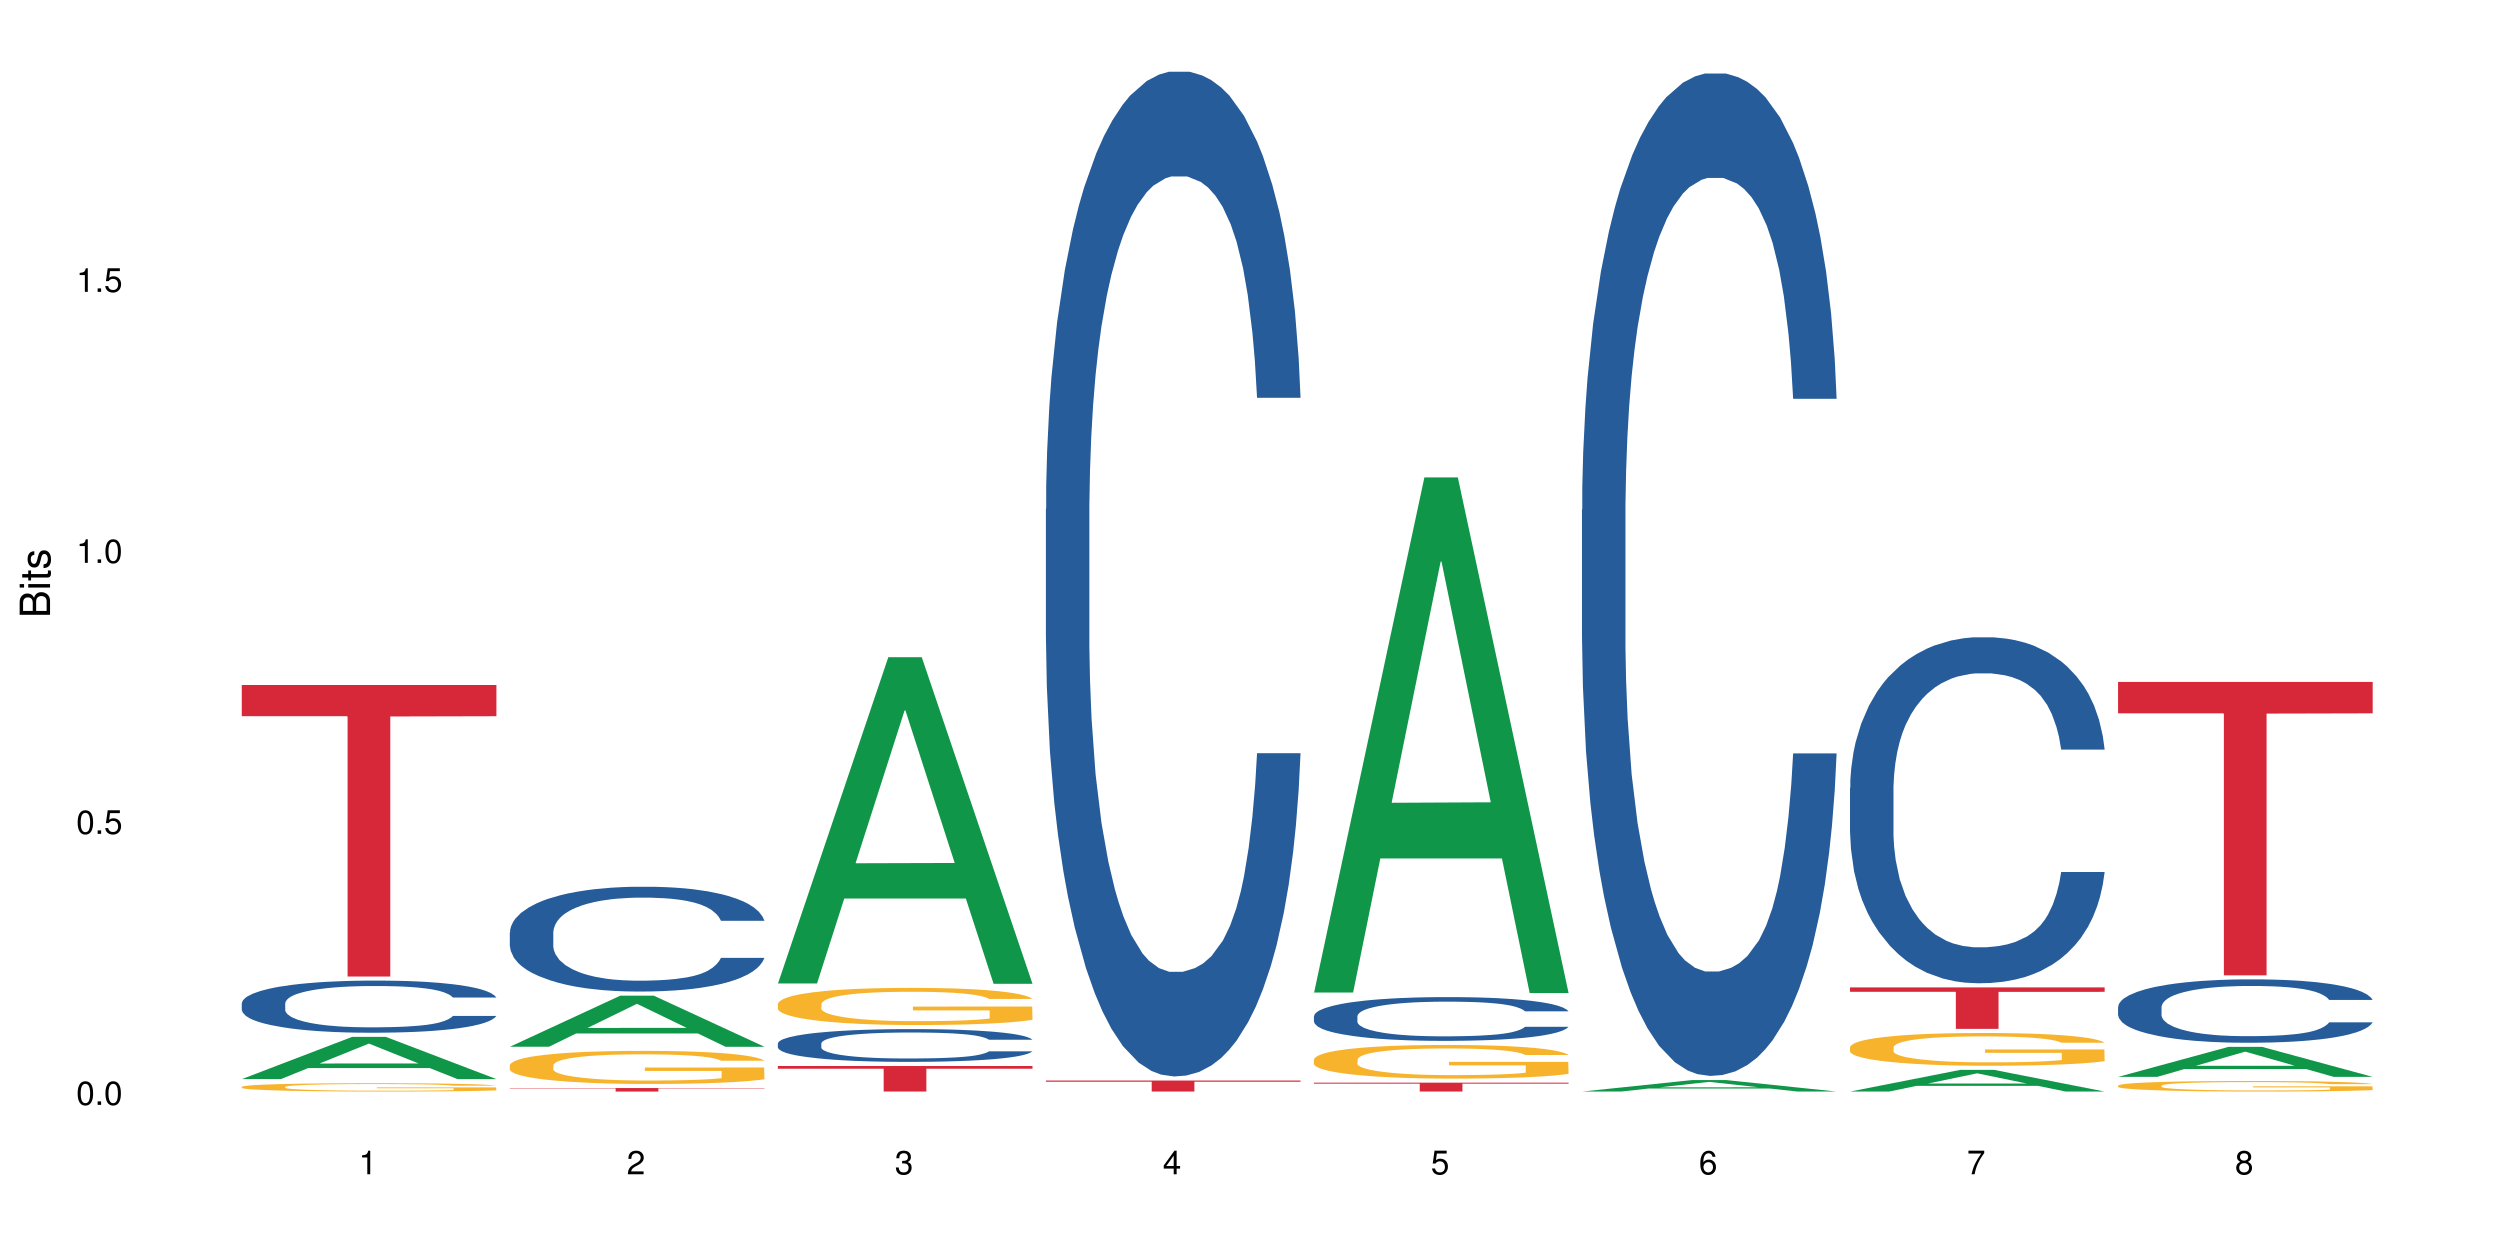 <?xml version="1.0" encoding="UTF-8"?>
<svg xmlns="http://www.w3.org/2000/svg" xmlns:xlink="http://www.w3.org/1999/xlink" width="720pt" height="360pt" viewBox="0 0 720 360" version="1.1">
<defs>
<g>
<symbol overflow="visible" id="glyph0-0">
<path style="stroke:none;" d=""/>
</symbol>
<symbol overflow="visible" id="glyph0-1">
<path style="stroke:none;" d="M 2.641 -6.797 C 2 -6.797 1.422 -6.531 1.078 -6.047 C 0.641 -5.453 0.406 -4.547 0.406 -3.297 C 0.406 -1 1.188 0.219 2.641 0.219 C 4.078 0.219 4.859 -1 4.859 -3.234 C 4.859 -4.562 4.656 -5.438 4.203 -6.047 C 3.844 -6.531 3.281 -6.797 2.641 -6.797 Z M 2.641 -6.047 C 3.547 -6.047 4 -5.125 4 -3.312 C 4 -1.375 3.562 -0.484 2.625 -0.484 C 1.734 -0.484 1.281 -1.422 1.281 -3.281 C 1.281 -5.141 1.734 -6.047 2.641 -6.047 Z M 2.641 -6.047 "/>
</symbol>
<symbol overflow="visible" id="glyph0-2">
<path style="stroke:none;" d="M 1.828 -1 L 0.828 -1 L 0.828 0 L 1.828 0 Z M 1.828 -1 "/>
</symbol>
<symbol overflow="visible" id="glyph0-3">
<path style="stroke:none;" d="M 4.562 -6.797 L 1.062 -6.797 L 0.547 -3.094 L 1.328 -3.094 C 1.719 -3.562 2.047 -3.734 2.578 -3.734 C 3.484 -3.734 4.062 -3.109 4.062 -2.094 C 4.062 -1.125 3.484 -0.531 2.578 -0.531 C 1.828 -0.531 1.375 -0.906 1.188 -1.672 L 0.328 -1.672 C 0.453 -1.109 0.547 -0.844 0.75 -0.594 C 1.125 -0.078 1.828 0.219 2.594 0.219 C 3.969 0.219 4.922 -0.781 4.922 -2.219 C 4.922 -3.562 4.031 -4.484 2.719 -4.484 C 2.25 -4.484 1.859 -4.359 1.469 -4.062 L 1.734 -5.969 L 4.562 -5.969 Z M 4.562 -6.797 "/>
</symbol>
<symbol overflow="visible" id="glyph0-4">
<path style="stroke:none;" d="M 2.484 -4.844 L 2.484 0 L 3.328 0 L 3.328 -6.797 L 2.766 -6.797 C 2.469 -5.75 2.281 -5.609 0.984 -5.453 L 0.984 -4.844 Z M 2.484 -4.844 "/>
</symbol>
<symbol overflow="visible" id="glyph0-5">
<path style="stroke:none;" d="M 4.859 -0.828 L 1.281 -0.828 C 1.359 -1.391 1.672 -1.75 2.5 -2.234 L 3.469 -2.75 C 4.406 -3.266 4.906 -3.969 4.906 -4.812 C 4.906 -5.375 4.672 -5.906 4.266 -6.266 C 3.859 -6.625 3.375 -6.797 2.719 -6.797 C 1.859 -6.797 1.219 -6.5 0.844 -5.922 C 0.609 -5.562 0.5 -5.125 0.484 -4.438 L 1.328 -4.438 C 1.359 -4.906 1.406 -5.188 1.531 -5.406 C 1.75 -5.812 2.188 -6.062 2.703 -6.062 C 3.469 -6.062 4.031 -5.516 4.031 -4.781 C 4.031 -4.25 3.719 -3.797 3.125 -3.438 L 2.234 -2.938 C 0.812 -2.141 0.406 -1.5 0.328 0 L 4.859 0 Z M 4.859 -0.828 "/>
</symbol>
<symbol overflow="visible" id="glyph0-6">
<path style="stroke:none;" d="M 2.125 -3.125 L 2.578 -3.125 C 3.516 -3.125 3.984 -2.703 3.984 -1.891 C 3.984 -1.031 3.469 -0.531 2.578 -0.531 C 1.656 -0.531 1.203 -0.984 1.156 -1.969 L 0.312 -1.969 C 0.344 -1.422 0.438 -1.078 0.609 -0.766 C 0.953 -0.109 1.625 0.219 2.547 0.219 C 3.953 0.219 4.859 -0.609 4.859 -1.906 C 4.859 -2.766 4.516 -3.25 3.703 -3.516 C 4.344 -3.766 4.656 -4.25 4.656 -4.938 C 4.656 -6.109 3.875 -6.797 2.578 -6.797 C 1.203 -6.797 0.484 -6.047 0.453 -4.609 L 1.297 -4.609 C 1.312 -5.016 1.344 -5.25 1.453 -5.453 C 1.641 -5.828 2.062 -6.062 2.594 -6.062 C 3.344 -6.062 3.797 -5.625 3.797 -4.906 C 3.797 -4.422 3.609 -4.141 3.25 -3.984 C 3.016 -3.891 2.719 -3.844 2.125 -3.844 Z M 2.125 -3.125 "/>
</symbol>
<symbol overflow="visible" id="glyph0-7">
<path style="stroke:none;" d="M 3.141 -1.625 L 3.141 0 L 3.984 0 L 3.984 -1.625 L 4.984 -1.625 L 4.984 -2.391 L 3.984 -2.391 L 3.984 -6.797 L 3.359 -6.797 L 0.266 -2.516 L 0.266 -1.625 Z M 3.141 -2.391 L 1 -2.391 L 3.141 -5.359 Z M 3.141 -2.391 "/>
</symbol>
<symbol overflow="visible" id="glyph0-8">
<path style="stroke:none;" d="M 4.781 -5.031 C 4.609 -6.141 3.891 -6.797 2.844 -6.797 C 2.094 -6.797 1.422 -6.438 1.031 -5.828 C 0.609 -5.172 0.406 -4.344 0.406 -3.094 C 0.406 -1.953 0.578 -1.234 0.984 -0.625 C 1.359 -0.078 1.953 0.219 2.703 0.219 C 3.984 0.219 4.922 -0.734 4.922 -2.078 C 4.922 -3.344 4.062 -4.234 2.844 -4.234 C 2.172 -4.234 1.641 -3.969 1.281 -3.469 C 1.281 -5.125 1.828 -6.047 2.797 -6.047 C 3.391 -6.047 3.797 -5.672 3.938 -5.031 Z M 2.734 -3.484 C 3.547 -3.484 4.062 -2.922 4.062 -2 C 4.062 -1.156 3.484 -0.531 2.703 -0.531 C 1.922 -0.531 1.328 -1.188 1.328 -2.047 C 1.328 -2.891 1.906 -3.484 2.734 -3.484 Z M 2.734 -3.484 "/>
</symbol>
<symbol overflow="visible" id="glyph0-9">
<path style="stroke:none;" d="M 4.984 -6.797 L 0.438 -6.797 L 0.438 -5.969 L 4.109 -5.969 C 2.5 -3.656 1.828 -2.234 1.328 0 L 2.219 0 C 2.594 -2.172 3.453 -4.047 4.984 -6.094 Z M 4.984 -6.797 "/>
</symbol>
<symbol overflow="visible" id="glyph0-10">
<path style="stroke:none;" d="M 3.75 -3.578 C 4.453 -4 4.688 -4.344 4.688 -4.984 C 4.688 -6.047 3.844 -6.797 2.641 -6.797 C 1.438 -6.797 0.594 -6.047 0.594 -4.984 C 0.594 -4.359 0.828 -4.016 1.516 -3.578 C 0.734 -3.203 0.359 -2.641 0.359 -1.891 C 0.359 -0.641 1.297 0.219 2.641 0.219 C 3.984 0.219 4.922 -0.641 4.922 -1.875 C 4.922 -2.641 4.531 -3.203 3.75 -3.578 Z M 2.641 -6.047 C 3.359 -6.047 3.812 -5.625 3.812 -4.969 C 3.812 -4.344 3.344 -3.922 2.641 -3.922 C 1.922 -3.922 1.453 -4.344 1.453 -4.984 C 1.453 -5.625 1.922 -6.047 2.641 -6.047 Z M 2.641 -3.203 C 3.484 -3.203 4.062 -2.672 4.062 -1.875 C 4.062 -1.062 3.484 -0.531 2.625 -0.531 C 1.797 -0.531 1.219 -1.078 1.219 -1.875 C 1.219 -2.672 1.797 -3.203 2.641 -3.203 Z M 2.641 -3.203 "/>
</symbol>
<symbol overflow="visible" id="glyph1-0">
<path style="stroke:none;" d=""/>
</symbol>
<symbol overflow="visible" id="glyph1-1">
<path style="stroke:none;" d="M 0 -0.953 L 0 -4.891 C 0 -5.719 -0.234 -6.344 -0.734 -6.797 C -1.188 -7.234 -1.812 -7.469 -2.5 -7.469 C -3.547 -7.469 -4.188 -7 -4.625 -5.875 C -4.984 -6.672 -5.641 -7.094 -6.531 -7.094 C -7.156 -7.094 -7.734 -6.859 -8.141 -6.391 C -8.562 -5.938 -8.75 -5.344 -8.75 -4.5 L -8.75 -0.953 Z M -4.984 -2.062 L -7.766 -2.062 L -7.766 -4.219 C -7.766 -4.844 -7.688 -5.203 -7.453 -5.5 C -7.219 -5.812 -6.859 -5.969 -6.375 -5.969 C -5.906 -5.969 -5.531 -5.812 -5.297 -5.5 C -5.062 -5.203 -4.984 -4.844 -4.984 -4.219 Z M -0.984 -2.062 L -4 -2.062 L -4 -4.781 C -4 -5.328 -3.859 -5.688 -3.578 -5.953 C -3.297 -6.219 -2.922 -6.359 -2.484 -6.359 C -2.062 -6.359 -1.688 -6.219 -1.406 -5.953 C -1.109 -5.688 -0.984 -5.328 -0.984 -4.781 Z M -0.984 -2.062 "/>
</symbol>
<symbol overflow="visible" id="glyph1-2">
<path style="stroke:none;" d="M -6.281 -1.797 L -6.281 -0.797 L 0 -0.797 L 0 -1.797 Z M -8.75 -1.797 L -8.75 -0.797 L -7.484 -0.797 L -7.484 -1.797 Z M -8.75 -1.797 "/>
</symbol>
<symbol overflow="visible" id="glyph1-3">
<path style="stroke:none;" d="M -6.281 -3.047 L -6.281 -2.016 L -8.016 -2.016 L -8.016 -1.016 L -6.281 -1.016 L -6.281 -0.172 L -5.469 -0.172 L -5.469 -1.016 L -0.719 -1.016 C -0.078 -1.016 0.281 -1.453 0.281 -2.234 C 0.281 -2.469 0.25 -2.719 0.188 -3.047 L -0.641 -3.047 C -0.609 -2.922 -0.594 -2.766 -0.594 -2.562 C -0.594 -2.141 -0.719 -2.016 -1.156 -2.016 L -5.469 -2.016 L -5.469 -3.047 Z M -6.281 -3.047 "/>
</symbol>
<symbol overflow="visible" id="glyph1-4">
<path style="stroke:none;" d="M -4.531 -5.25 C -5.766 -5.25 -6.469 -4.422 -6.469 -2.969 C -6.469 -1.516 -5.719 -0.562 -4.547 -0.562 C -3.562 -0.562 -3.094 -1.062 -2.734 -2.562 L -2.516 -3.484 C -2.344 -4.188 -2.094 -4.469 -1.625 -4.469 C -1.047 -4.469 -0.641 -3.875 -0.641 -3 C -0.641 -2.453 -0.797 -2 -1.062 -1.75 C -1.25 -1.594 -1.422 -1.531 -1.875 -1.469 L -1.875 -0.406 C -0.422 -0.453 0.281 -1.266 0.281 -2.922 C 0.281 -4.5 -0.5 -5.516 -1.719 -5.516 C -2.656 -5.516 -3.172 -4.984 -3.469 -3.734 L -3.703 -2.766 C -3.891 -1.953 -4.156 -1.609 -4.594 -1.609 C -5.172 -1.609 -5.547 -2.125 -5.547 -2.938 C -5.547 -3.75 -5.203 -4.172 -4.531 -4.203 Z M -4.531 -5.25 "/>
</symbol>
</g>
</defs>
<g id="surface94866">
<rect x="0" y="0" width="720" height="360" style="fill:rgb(100%,100%,100%);fill-opacity:1;stroke:none;"/>
<path style=" stroke:none;fill-rule:nonzero;fill:rgb(6.275%,58.824%,28.235%);fill-opacity:1;" d="M 69.629 310.773 L 69.707 310.762 L 101.441 298.609 L 111.078 298.609 L 142.965 310.785 L 131.762 310.785 L 123.77 307.605 L 88.746 307.605 L 80.91 310.773 L 69.629 310.773 L 92.117 306.289 L 120.559 306.281 L 106.375 300.598 L 106.219 300.586 L 106.062 300.621 L 92.039 306.281 L 92.117 306.289 Z M 69.629 310.773 "/>
<path style=" stroke:none;fill-rule:nonzero;fill:rgb(14.51%,36.078%,60%);fill-opacity:1;" d="M 69.629 288.949 L 69.719 288.938 L 69.719 288.605 L 69.988 288.086 L 70.613 287.426 L 71.238 286.977 L 72.848 286.164 L 75.086 285.383 L 77.41 284.781 L 79.109 284.422 L 80.629 284.148 L 84.117 283.641 L 86.355 283.379 L 88.77 283.148 L 91.719 282.914 L 93.867 282.777 L 98.695 282.559 L 102.273 282.461 L 105.047 282.422 L 111.039 282.422 L 114.613 282.477 L 117.207 282.543 L 120.07 282.652 L 122.484 282.777 L 126.688 283.078 L 130.445 283.465 L 132.145 283.684 L 134.828 284.109 L 136.883 284.52 L 138.316 284.875 L 139.926 285.383 L 141.355 286 L 142.43 286.699 L 142.965 287.289 L 130.445 287.289 L 129.82 286.742 L 129.102 286.316 L 127.762 285.754 L 126.422 285.355 L 124.543 284.957 L 122.844 284.699 L 120.516 284.438 L 118.461 284.273 L 116.312 284.148 L 114.258 284.066 L 110.32 283.984 L 105.762 283.984 L 104.062 284.012 L 100.574 284.121 L 98.695 284.219 L 96.012 284.41 L 94.133 284.59 L 91.898 284.863 L 90.379 285.094 L 88.5 285.453 L 87.16 285.77 L 85.637 286.219 L 84.742 286.562 L 83.938 286.949 L 83.223 287.398 L 82.688 287.879 L 82.328 288.387 L 82.148 288.883 L 82.148 291.008 L 82.328 291.5 L 82.777 292.078 L 83.938 292.914 L 85.637 293.641 L 87.605 294.219 L 89.484 294.629 L 90.559 294.82 L 91.988 295.043 L 94.223 295.316 L 97.445 295.59 L 99.32 295.699 L 102.184 295.809 L 105.137 295.863 L 109.07 295.863 L 112.559 295.809 L 114.883 295.742 L 117.297 295.633 L 120.605 295.398 L 122.664 295.18 L 124.453 294.918 L 125.793 294.656 L 126.688 294.438 L 128.031 294.012 L 129.102 293.547 L 129.906 293.066 L 130.445 292.598 L 142.965 292.598 L 142.43 293.148 L 141.625 293.684 L 140.82 294.082 L 139.566 294.562 L 138.137 294.988 L 136.078 295.465 L 134.379 295.781 L 132.145 296.125 L 130.086 296.387 L 127.852 296.617 L 124.543 296.895 L 122.395 297.031 L 120.07 297.152 L 117.297 297.262 L 113.809 297.359 L 110.055 297.414 L 106.566 297.43 L 102.809 297.402 L 100.035 297.348 L 96.371 297.223 L 91.809 296.977 L 88.5 296.715 L 85.906 296.453 L 83.672 296.18 L 81.168 295.809 L 77.945 295.207 L 75.98 294.738 L 74.637 294.355 L 73.117 293.82 L 72.043 293.34 L 70.793 292.57 L 69.898 291.598 L 69.629 290.844 Z M 69.629 288.949 "/>
<path style=" stroke:none;fill-rule:nonzero;fill:rgb(96.863%,70.196%,16.863%);fill-opacity:1;" d="M 69.629 312.996 L 69.719 312.992 L 69.719 312.949 L 70.078 312.848 L 70.973 312.715 L 72.133 312.602 L 73.387 312.512 L 74.191 312.469 L 75.531 312.402 L 76.695 312.352 L 79.645 312.254 L 83.402 312.16 L 85.461 312.121 L 87.785 312.086 L 91.094 312.043 L 92.613 312.027 L 97.266 311.992 L 102.543 311.969 L 108.355 311.965 L 111.039 311.965 L 114.703 311.973 L 119.711 312 L 122.574 312.02 L 124.809 312.043 L 127.137 312.07 L 129.996 312.113 L 132.68 312.168 L 134.828 312.223 L 136.973 312.285 L 138.762 312.355 L 140.281 312.434 L 141.625 312.527 L 142.43 312.602 L 142.965 312.68 L 130.535 312.68 L 129.82 312.602 L 129.016 312.543 L 127.672 312.473 L 126.332 312.418 L 124.988 312.375 L 122.484 312.32 L 120.34 312.285 L 117.656 312.254 L 115.062 312.234 L 112.109 312.223 L 110.32 312.215 L 105.582 312.215 L 101.289 312.23 L 98.785 312.25 L 96.996 312.266 L 94.492 312.301 L 92.973 312.328 L 92.078 312.344 L 89.395 312.41 L 87.605 312.473 L 86.621 312.516 L 85.371 312.582 L 84.477 312.641 L 83.492 312.73 L 82.953 312.793 L 82.238 312.945 L 82.148 313.34 L 82.418 313.422 L 82.953 313.512 L 83.672 313.594 L 84.742 313.676 L 85.816 313.738 L 87.695 313.824 L 89.305 313.883 L 90.559 313.922 L 92.973 313.98 L 93.957 314 L 96.281 314.039 L 98.695 314.07 L 101.648 314.098 L 103.883 314.109 L 107.461 314.121 L 112.02 314.121 L 117.387 314.105 L 120.785 314.09 L 123.109 314.07 L 124.633 314.055 L 126.508 314.031 L 127.852 314.012 L 129.102 313.984 L 130.625 313.949 L 130.625 313.422 L 108.535 313.422 L 108.535 313.176 L 142.875 313.172 L 142.965 314.031 L 141.086 314.09 L 138.762 314.148 L 136.527 314.191 L 134.199 314.23 L 130.891 314.273 L 128.207 314.297 L 124.094 314.328 L 120.34 314.348 L 116.402 314.363 L 112.914 314.367 L 108.801 314.371 L 105.137 314.367 L 101.199 314.352 L 98.07 314.336 L 95.207 314.312 L 92.344 314.285 L 88.77 314.238 L 86.441 314.203 L 84.027 314.156 L 81.613 314.102 L 79.469 314.039 L 78.035 313.996 L 76.605 313.941 L 75.086 313.875 L 73.652 313.801 L 72.582 313.734 L 71.598 313.656 L 70.883 313.582 L 70.164 313.484 L 69.809 313.406 L 69.629 313.336 Z M 69.629 312.996 "/>
<path style=" stroke:none;fill-rule:nonzero;fill:rgb(83.922%,15.686%,22.353%);fill-opacity:1;" d="M 69.629 197.285 L 142.965 197.285 L 142.965 206.27 L 112.402 206.348 L 112.402 281.242 L 100.105 281.242 L 100.105 206.43 L 99.926 206.27 L 69.629 206.27 Z M 69.629 197.285 "/>
<path style=" stroke:none;fill-rule:nonzero;fill:rgb(6.275%,58.824%,28.235%);fill-opacity:1;" d="M 146.824 301.461 L 146.902 301.445 L 178.637 286.75 L 188.273 286.75 L 220.16 301.473 L 208.957 301.473 L 200.965 297.629 L 165.941 297.629 L 158.109 301.461 L 146.824 301.461 L 169.312 296.039 L 197.754 296.027 L 183.57 289.156 L 183.414 289.141 L 183.258 289.184 L 169.234 296.027 L 169.312 296.039 Z M 146.824 301.461 "/>
<path style=" stroke:none;fill-rule:nonzero;fill:rgb(14.51%,36.078%,60%);fill-opacity:1;" d="M 146.824 268.523 L 146.914 268.496 L 146.914 267.832 L 147.184 266.785 L 147.809 265.461 L 148.434 264.551 L 150.043 262.922 L 152.281 261.352 L 154.605 260.137 L 156.305 259.418 L 157.824 258.867 L 161.312 257.848 L 163.551 257.324 L 165.965 256.855 L 168.914 256.387 L 171.062 256.109 L 175.891 255.668 L 179.469 255.477 L 182.242 255.391 L 188.234 255.391 L 191.812 255.504 L 194.406 255.641 L 197.266 255.859 L 199.68 256.109 L 203.883 256.715 L 207.641 257.488 L 209.34 257.93 L 212.023 258.785 L 214.078 259.613 L 215.512 260.328 L 217.121 261.352 L 218.551 262.59 L 219.625 264 L 220.16 265.184 L 207.641 265.184 L 207.016 264.082 L 206.301 263.227 L 204.957 262.094 L 203.617 261.297 L 201.738 260.496 L 200.039 259.973 L 197.715 259.445 L 195.656 259.117 L 193.512 258.867 L 191.453 258.703 L 187.52 258.535 L 182.957 258.535 L 181.258 258.594 L 177.77 258.812 L 175.891 259.004 L 173.207 259.391 L 171.332 259.75 L 169.094 260.301 L 167.574 260.77 L 165.695 261.488 L 164.355 262.121 L 162.836 263.031 L 161.941 263.723 L 161.137 264.496 L 160.418 265.406 L 159.883 266.371 L 159.523 267.391 L 159.348 268.383 L 159.348 272.66 L 159.523 273.652 L 159.973 274.812 L 161.137 276.492 L 162.836 277.957 L 164.801 279.113 L 166.68 279.941 L 167.754 280.328 L 169.184 280.77 L 171.418 281.32 L 174.641 281.871 L 176.516 282.094 L 179.379 282.312 L 182.332 282.426 L 186.266 282.426 L 189.754 282.312 L 192.078 282.176 L 194.492 281.957 L 197.805 281.488 L 199.859 281.047 L 201.648 280.52 L 202.988 279.996 L 203.883 279.555 L 205.227 278.699 L 206.301 277.762 L 207.105 276.797 L 207.641 275.859 L 220.16 275.859 L 219.625 276.965 L 218.82 278.039 L 218.016 278.84 L 216.762 279.805 L 215.332 280.66 L 213.273 281.625 L 211.574 282.258 L 209.34 282.949 L 207.281 283.473 L 205.047 283.941 L 201.738 284.492 L 199.59 284.77 L 197.266 285.016 L 194.492 285.238 L 191.004 285.43 L 187.25 285.543 L 183.762 285.57 L 180.004 285.516 L 177.234 285.402 L 173.566 285.156 L 169.004 284.66 L 165.695 284.137 L 163.102 283.609 L 160.867 283.059 L 158.363 282.312 L 155.145 281.102 L 153.176 280.164 L 151.832 279.391 L 150.312 278.316 L 149.238 277.348 L 147.988 275.805 L 147.094 273.848 L 146.824 272.328 Z M 146.824 268.523 "/>
<path style=" stroke:none;fill-rule:nonzero;fill:rgb(96.863%,70.196%,16.863%);fill-opacity:1;" d="M 146.824 306.734 L 146.914 306.727 L 146.914 306.551 L 147.273 306.16 L 148.168 305.621 L 149.328 305.176 L 150.582 304.828 L 151.387 304.645 L 152.727 304.383 L 153.891 304.191 L 156.844 303.801 L 160.598 303.438 L 162.656 303.281 L 164.98 303.133 L 168.289 302.965 L 169.809 302.906 L 174.461 302.766 L 179.738 302.68 L 185.551 302.652 L 188.234 302.66 L 191.898 302.695 L 196.91 302.793 L 199.77 302.879 L 202.008 302.965 L 204.332 303.078 L 207.195 303.254 L 209.875 303.461 L 212.023 303.672 L 214.168 303.934 L 215.957 304.211 L 217.477 304.516 L 218.82 304.879 L 219.625 305.184 L 220.16 305.488 L 207.73 305.488 L 207.016 305.184 L 206.211 304.949 L 204.867 304.664 L 203.527 304.453 L 202.184 304.289 L 199.68 304.062 L 197.535 303.922 L 194.852 303.801 L 192.258 303.723 L 189.305 303.672 L 187.52 303.652 L 182.777 303.652 L 178.484 303.715 L 175.98 303.785 L 174.191 303.855 L 171.688 303.984 L 170.168 304.09 L 169.273 304.16 L 166.59 304.43 L 164.801 304.672 L 163.816 304.836 L 162.566 305.098 L 161.672 305.332 L 160.688 305.68 L 160.152 305.941 L 159.434 306.535 L 159.348 308.102 L 159.613 308.43 L 160.152 308.789 L 160.867 309.102 L 161.941 309.43 L 163.012 309.684 L 164.891 310.023 L 166.5 310.25 L 167.754 310.398 L 170.168 310.633 L 171.152 310.711 L 173.477 310.867 L 175.891 310.988 L 178.844 311.094 L 181.078 311.145 L 184.656 311.188 L 189.219 311.188 L 194.582 311.137 L 197.98 311.066 L 200.309 310.996 L 201.828 310.938 L 203.707 310.84 L 205.047 310.754 L 206.301 310.656 L 207.82 310.512 L 207.82 308.43 L 185.73 308.422 L 185.73 307.445 L 220.07 307.438 L 220.16 310.84 L 218.285 311.074 L 215.957 311.301 L 213.723 311.477 L 211.398 311.625 L 208.086 311.789 L 205.406 311.895 L 201.289 312.016 L 197.535 312.094 L 193.598 312.145 L 190.113 312.172 L 185.996 312.18 L 182.332 312.164 L 178.395 312.109 L 175.266 312.043 L 172.402 311.953 L 169.543 311.84 L 165.965 311.66 L 163.641 311.512 L 161.223 311.328 L 158.809 311.109 L 156.664 310.875 L 155.23 310.691 L 153.801 310.484 L 152.281 310.223 L 150.852 309.926 L 149.777 309.656 L 148.793 309.352 L 148.078 309.066 L 147.363 308.676 L 147.004 308.359 L 146.824 308.09 Z M 146.824 306.734 "/>
<path style=" stroke:none;fill-rule:nonzero;fill:rgb(83.922%,15.686%,22.353%);fill-opacity:1;" d="M 146.824 313.359 L 220.16 313.359 L 220.16 313.469 L 189.598 313.469 L 189.598 314.371 L 177.301 314.371 L 177.301 313.469 L 146.824 313.469 Z M 146.824 313.359 "/>
<path style=" stroke:none;fill-rule:nonzero;fill:rgb(6.275%,58.824%,28.235%);fill-opacity:1;" d="M 224.02 283.242 L 224.098 283.152 L 255.832 189.277 L 265.469 189.277 L 297.355 283.332 L 286.152 283.332 L 278.16 258.777 L 243.141 258.777 L 235.305 283.242 L 224.02 283.242 L 246.508 248.621 L 274.949 248.535 L 260.77 204.645 L 260.609 204.555 L 260.453 204.82 L 246.43 248.535 L 246.508 248.621 Z M 224.02 283.242 "/>
<path style=" stroke:none;fill-rule:nonzero;fill:rgb(14.51%,36.078%,60%);fill-opacity:1;" d="M 224.02 300.492 L 224.109 300.48 L 224.109 300.277 L 224.379 299.949 L 225.004 299.535 L 225.633 299.25 L 227.242 298.742 L 229.477 298.25 L 231.801 297.871 L 233.5 297.645 L 235.023 297.473 L 238.508 297.156 L 240.746 296.992 L 243.16 296.844 L 246.113 296.699 L 248.258 296.613 L 253.086 296.473 L 256.664 296.414 L 259.438 296.387 L 265.43 296.387 L 269.008 296.422 L 271.602 296.465 L 274.461 296.535 L 276.875 296.613 L 281.082 296.801 L 284.836 297.043 L 286.535 297.18 L 289.219 297.449 L 291.277 297.707 L 292.707 297.93 L 294.316 298.25 L 295.746 298.637 L 296.82 299.078 L 297.355 299.449 L 284.836 299.449 L 284.211 299.102 L 283.496 298.836 L 282.152 298.48 L 280.812 298.23 L 278.934 297.98 L 277.234 297.82 L 274.91 297.656 L 272.852 297.551 L 270.707 297.473 L 268.648 297.422 L 264.715 297.371 L 260.152 297.371 L 258.453 297.387 L 254.965 297.457 L 253.086 297.516 L 250.406 297.637 L 248.527 297.75 L 246.289 297.922 L 244.77 298.07 L 242.891 298.293 L 241.551 298.492 L 240.031 298.777 L 239.137 298.992 L 238.332 299.23 L 237.613 299.516 L 237.078 299.82 L 236.723 300.137 L 236.543 300.449 L 236.543 301.785 L 236.723 302.094 L 237.168 302.457 L 238.332 302.98 L 240.031 303.438 L 241.996 303.801 L 243.875 304.059 L 244.949 304.18 L 246.379 304.32 L 248.617 304.492 L 251.836 304.664 L 253.715 304.734 L 256.574 304.801 L 259.527 304.836 L 263.461 304.836 L 266.949 304.801 L 269.273 304.758 L 271.691 304.688 L 275 304.543 L 277.055 304.406 L 278.844 304.242 L 280.188 304.078 L 281.082 303.938 L 282.422 303.672 L 283.496 303.379 L 284.301 303.078 L 284.836 302.785 L 297.355 302.785 L 296.82 303.129 L 296.016 303.465 L 295.211 303.715 L 293.957 304.016 L 292.527 304.285 L 290.473 304.586 L 288.773 304.785 L 286.535 305 L 284.48 305.164 L 282.242 305.309 L 278.934 305.484 L 276.789 305.57 L 274.461 305.645 L 271.691 305.715 L 268.203 305.777 L 264.445 305.809 L 260.957 305.82 L 257.203 305.801 L 254.43 305.766 L 250.762 305.688 L 246.199 305.535 L 242.891 305.371 L 240.297 305.207 L 238.062 305.035 L 235.559 304.801 L 232.34 304.422 L 230.371 304.129 L 229.031 303.887 L 227.508 303.551 L 226.438 303.25 L 225.184 302.766 L 224.289 302.156 L 224.02 301.68 Z M 224.02 300.492 "/>
<path style=" stroke:none;fill-rule:nonzero;fill:rgb(96.863%,70.196%,16.863%);fill-opacity:1;" d="M 224.02 289.094 L 224.109 289.082 L 224.109 288.887 L 224.469 288.445 L 225.363 287.84 L 226.523 287.344 L 227.777 286.953 L 228.582 286.746 L 229.926 286.453 L 231.086 286.238 L 234.039 285.801 L 237.793 285.391 L 239.852 285.215 L 242.176 285.047 L 245.484 284.863 L 247.004 284.793 L 251.656 284.637 L 256.934 284.539 L 262.746 284.508 L 265.43 284.52 L 269.098 284.559 L 274.105 284.664 L 276.965 284.762 L 279.203 284.863 L 281.527 284.988 L 284.391 285.184 L 287.074 285.418 L 289.219 285.652 L 291.367 285.945 L 293.152 286.258 L 294.676 286.602 L 296.016 287.012 L 296.82 287.352 L 297.355 287.695 L 284.926 287.695 L 284.211 287.352 L 283.406 287.09 L 282.062 286.766 L 280.723 286.531 L 279.383 286.348 L 276.875 286.094 L 274.73 285.938 L 272.047 285.801 L 269.453 285.711 L 266.504 285.652 L 264.715 285.633 L 259.973 285.633 L 255.68 285.703 L 253.176 285.781 L 251.387 285.859 L 248.883 286.004 L 247.363 286.121 L 246.469 286.199 L 243.785 286.504 L 241.996 286.777 L 241.016 286.961 L 239.762 287.254 L 238.867 287.52 L 237.883 287.91 L 237.348 288.203 L 236.633 288.867 L 236.543 290.625 L 236.809 290.996 L 237.348 291.398 L 238.062 291.75 L 239.137 292.121 L 240.207 292.402 L 242.086 292.785 L 243.695 293.039 L 244.949 293.203 L 247.363 293.469 L 248.348 293.559 L 250.672 293.734 L 253.086 293.871 L 256.039 293.988 L 258.273 294.047 L 261.852 294.094 L 266.414 294.094 L 271.777 294.035 L 275.176 293.957 L 277.504 293.879 L 279.023 293.812 L 280.902 293.703 L 282.242 293.605 L 283.496 293.5 L 285.016 293.332 L 285.016 290.996 L 262.926 290.988 L 262.926 289.895 L 297.27 289.883 L 297.355 293.703 L 295.48 293.969 L 293.152 294.223 L 290.918 294.418 L 288.594 294.582 L 285.285 294.77 L 282.602 294.887 L 278.488 295.023 L 274.73 295.109 L 270.797 295.168 L 267.309 295.199 L 263.195 295.207 L 259.527 295.188 L 255.59 295.129 L 252.461 295.051 L 249.598 294.953 L 246.738 294.828 L 243.16 294.621 L 240.836 294.457 L 238.422 294.25 L 236.004 294.008 L 233.859 293.742 L 232.43 293.539 L 230.996 293.301 L 229.477 293.008 L 228.047 292.676 L 226.973 292.375 L 225.988 292.031 L 225.273 291.711 L 224.559 291.27 L 224.199 290.918 L 224.02 290.617 Z M 224.02 289.094 "/>
<path style=" stroke:none;fill-rule:nonzero;fill:rgb(83.922%,15.686%,22.353%);fill-opacity:1;" d="M 224.02 307 L 297.355 307 L 297.355 307.789 L 266.793 307.793 L 266.793 314.371 L 254.496 314.371 L 254.496 307.801 L 254.316 307.789 L 224.02 307.789 Z M 224.02 307 "/>
<path style=" stroke:none;fill-rule:nonzero;fill:rgb(14.51%,36.078%,60%);fill-opacity:1;" d="M 301.219 146.562 L 301.305 146.301 L 301.305 139.949 L 301.574 129.898 L 302.199 117.203 L 302.828 108.477 L 304.438 92.871 L 306.672 77.793 L 308.996 66.156 L 310.695 59.281 L 312.219 53.988 L 315.707 44.203 L 317.941 39.176 L 320.355 34.68 L 323.309 30.184 L 325.453 27.539 L 330.285 23.309 L 333.859 21.457 L 336.633 20.664 L 342.625 20.664 L 346.203 21.723 L 348.797 23.043 L 351.656 25.16 L 354.074 27.539 L 358.277 33.359 L 362.031 40.766 L 363.73 44.996 L 366.414 53.195 L 368.473 61.133 L 369.902 68.008 L 371.512 77.793 L 372.945 89.695 L 374.016 103.188 L 374.555 114.559 L 362.031 114.559 L 361.406 103.98 L 360.691 95.781 L 359.348 84.938 L 358.008 77.266 L 356.129 69.594 L 354.43 64.57 L 352.105 59.543 L 350.047 56.371 L 347.902 53.988 L 345.844 52.402 L 341.91 50.816 L 337.348 50.816 L 335.648 51.344 L 332.16 53.461 L 330.285 55.312 L 327.602 59.016 L 325.723 62.453 L 323.484 67.742 L 321.965 72.238 L 320.086 79.117 L 318.746 85.199 L 317.227 93.93 L 316.332 100.539 L 315.527 107.945 L 314.812 116.676 L 314.273 125.934 L 313.918 135.719 L 313.738 145.242 L 313.738 186.238 L 313.918 195.758 L 314.363 206.867 L 315.527 223.004 L 317.227 237.02 L 319.195 248.129 L 321.07 256.066 L 322.145 259.77 L 323.574 264 L 325.812 269.289 L 329.031 274.578 L 330.91 276.695 L 333.77 278.812 L 336.723 279.871 L 340.656 279.871 L 344.145 278.812 L 346.473 277.488 L 348.887 275.375 L 352.195 270.875 L 354.25 266.645 L 356.039 261.621 L 357.383 256.594 L 358.277 252.363 L 359.617 244.164 L 360.691 235.168 L 361.496 225.914 L 362.031 216.918 L 374.555 216.918 L 374.016 227.5 L 373.211 237.816 L 372.406 245.484 L 371.156 254.742 L 369.723 262.941 L 367.668 272.199 L 365.969 278.281 L 363.73 284.895 L 361.676 289.922 L 359.438 294.418 L 356.129 299.707 L 353.984 302.352 L 351.656 304.73 L 348.887 306.848 L 345.398 308.699 L 341.641 309.758 L 338.152 310.023 L 334.398 309.492 L 331.625 308.434 L 327.957 306.055 L 323.398 301.293 L 320.086 296.27 L 317.496 291.242 L 315.258 285.953 L 312.754 278.812 L 309.535 267.172 L 307.566 258.18 L 306.227 250.773 L 304.707 240.461 L 303.633 231.203 L 302.379 216.391 L 301.484 197.609 L 301.219 183.062 Z M 301.219 146.562 "/>
<path style=" stroke:none;fill-rule:nonzero;fill:rgb(83.922%,15.686%,22.353%);fill-opacity:1;" d="M 301.219 311.203 L 374.555 311.203 L 374.555 311.539 L 343.988 311.543 L 343.988 314.371 L 331.691 314.371 L 331.691 311.547 L 331.516 311.539 L 301.219 311.539 Z M 301.219 311.203 "/>
<path style=" stroke:none;fill-rule:nonzero;fill:rgb(6.275%,58.824%,28.235%);fill-opacity:1;" d="M 378.414 285.855 L 378.492 285.715 L 410.223 137.5 L 419.859 137.5 L 451.75 285.996 L 440.547 285.996 L 432.555 247.234 L 397.531 247.234 L 389.695 285.855 L 378.414 285.855 L 400.898 231.199 L 429.34 231.059 L 415.16 161.762 L 415.004 161.621 L 414.848 162.039 L 400.82 231.059 L 400.898 231.199 Z M 378.414 285.855 "/>
<path style=" stroke:none;fill-rule:nonzero;fill:rgb(14.51%,36.078%,60%);fill-opacity:1;" d="M 378.414 292.652 L 378.504 292.645 L 378.504 292.367 L 378.77 291.93 L 379.398 291.375 L 380.023 290.996 L 381.633 290.316 L 383.867 289.66 L 386.195 289.156 L 387.895 288.855 L 389.414 288.625 L 392.902 288.199 L 395.137 287.98 L 397.551 287.785 L 400.504 287.59 L 402.648 287.473 L 407.48 287.289 L 411.055 287.211 L 413.828 287.176 L 419.82 287.176 L 423.398 287.223 L 425.992 287.277 L 428.855 287.371 L 431.27 287.473 L 435.473 287.727 L 439.227 288.051 L 440.926 288.234 L 443.609 288.59 L 445.668 288.938 L 447.098 289.234 L 448.707 289.66 L 450.141 290.18 L 451.211 290.766 L 451.75 291.262 L 439.227 291.262 L 438.602 290.801 L 437.887 290.445 L 436.547 289.973 L 435.203 289.637 L 433.324 289.305 L 431.625 289.086 L 429.301 288.867 L 427.246 288.73 L 425.098 288.625 L 423.039 288.555 L 419.105 288.488 L 414.543 288.488 L 412.844 288.512 L 409.355 288.602 L 407.48 288.684 L 404.797 288.844 L 402.918 288.992 L 400.684 289.223 L 399.16 289.418 L 397.285 289.719 L 395.941 289.984 L 394.422 290.363 L 393.527 290.652 L 392.723 290.973 L 392.008 291.352 L 391.469 291.758 L 391.113 292.184 L 390.934 292.598 L 390.934 294.379 L 391.113 294.797 L 391.559 295.277 L 392.723 295.98 L 394.422 296.59 L 396.391 297.074 L 398.266 297.418 L 399.34 297.582 L 400.773 297.766 L 403.008 297.996 L 406.227 298.227 L 408.105 298.316 L 410.969 298.41 L 413.918 298.457 L 417.855 298.457 L 421.34 298.41 L 423.668 298.352 L 426.082 298.262 L 429.391 298.062 L 431.449 297.879 L 433.234 297.66 L 434.578 297.441 L 435.473 297.258 L 436.812 296.902 L 437.887 296.512 L 438.691 296.109 L 439.227 295.715 L 451.75 295.715 L 451.211 296.176 L 450.406 296.625 L 449.602 296.961 L 448.352 297.363 L 446.918 297.719 L 444.863 298.121 L 443.164 298.387 L 440.926 298.676 L 438.871 298.895 L 436.637 299.09 L 433.324 299.32 L 431.18 299.434 L 428.855 299.539 L 426.082 299.629 L 422.594 299.711 L 418.836 299.758 L 415.348 299.77 L 411.594 299.746 L 408.82 299.699 L 405.152 299.594 L 400.594 299.387 L 397.285 299.168 L 394.691 298.949 L 392.453 298.719 L 389.949 298.41 L 386.73 297.902 L 384.762 297.512 L 383.422 297.191 L 381.902 296.742 L 380.828 296.336 L 379.574 295.691 L 378.68 294.875 L 378.414 294.242 Z M 378.414 292.652 "/>
<path style=" stroke:none;fill-rule:nonzero;fill:rgb(96.863%,70.196%,16.863%);fill-opacity:1;" d="M 378.414 305.098 L 378.504 305.09 L 378.504 304.91 L 378.859 304.516 L 379.754 303.965 L 380.918 303.516 L 382.168 303.16 L 382.973 302.973 L 384.316 302.707 L 385.477 302.516 L 388.43 302.117 L 392.188 301.742 L 394.242 301.586 L 396.566 301.434 L 399.879 301.266 L 401.398 301.203 L 406.047 301.062 L 411.324 300.973 L 417.137 300.949 L 419.82 300.957 L 423.488 300.992 L 428.496 301.09 L 431.359 301.176 L 433.594 301.266 L 435.918 301.383 L 438.781 301.559 L 441.465 301.77 L 443.609 301.984 L 445.758 302.25 L 447.547 302.531 L 449.066 302.84 L 450.406 303.215 L 451.211 303.523 L 451.75 303.832 L 439.316 303.832 L 438.602 303.523 L 437.797 303.285 L 436.457 302.992 L 435.113 302.781 L 433.773 302.609 L 431.27 302.383 L 429.121 302.238 L 426.438 302.117 L 423.848 302.035 L 420.895 301.984 L 419.105 301.965 L 414.367 301.965 L 410.074 302.027 L 407.57 302.098 L 405.781 302.168 L 403.277 302.301 L 401.754 302.406 L 400.859 302.477 L 398.18 302.754 L 396.391 303 L 395.406 303.168 L 394.152 303.434 L 393.258 303.672 L 392.277 304.027 L 391.738 304.293 L 391.023 304.895 L 390.934 306.488 L 391.203 306.824 L 391.738 307.188 L 392.453 307.504 L 393.527 307.84 L 394.602 308.098 L 396.48 308.441 L 398.09 308.672 L 399.34 308.824 L 401.754 309.062 L 402.738 309.141 L 405.066 309.301 L 407.48 309.426 L 410.43 309.531 L 412.668 309.586 L 416.242 309.629 L 420.805 309.629 L 426.172 309.574 L 429.57 309.504 L 431.895 309.434 L 433.414 309.371 L 435.293 309.273 L 436.637 309.188 L 437.887 309.09 L 439.406 308.938 L 439.406 306.824 L 417.316 306.812 L 417.316 305.824 L 451.66 305.816 L 451.75 309.273 L 449.871 309.512 L 447.547 309.742 L 445.309 309.922 L 442.984 310.07 L 439.676 310.238 L 436.992 310.344 L 432.879 310.469 L 429.121 310.547 L 425.188 310.602 L 421.699 310.629 L 417.586 310.637 L 413.918 310.621 L 409.984 310.566 L 406.852 310.496 L 403.992 310.406 L 401.129 310.293 L 397.551 310.105 L 395.227 309.957 L 392.812 309.77 L 390.398 309.547 L 388.25 309.309 L 386.82 309.125 L 385.391 308.91 L 383.867 308.645 L 382.438 308.344 L 381.363 308.07 L 380.379 307.762 L 379.664 307.469 L 378.949 307.07 L 378.594 306.754 L 378.414 306.477 Z M 378.414 305.098 "/>
<path style=" stroke:none;fill-rule:nonzero;fill:rgb(83.922%,15.686%,22.353%);fill-opacity:1;" d="M 378.414 311.816 L 451.75 311.816 L 451.75 312.09 L 421.184 312.094 L 421.184 314.371 L 408.887 314.371 L 408.887 312.094 L 408.711 312.09 L 378.414 312.09 Z M 378.414 311.816 "/>
<path style=" stroke:none;fill-rule:nonzero;fill:rgb(6.275%,58.824%,28.235%);fill-opacity:1;" d="M 455.609 314.367 L 455.688 314.363 L 487.418 311.051 L 497.055 311.051 L 528.945 314.371 L 517.742 314.371 L 509.75 313.504 L 474.727 313.504 L 466.891 314.367 L 455.609 314.367 L 478.094 313.145 L 506.535 313.141 L 492.355 311.594 L 492.199 311.59 L 492.043 311.598 L 478.016 313.141 L 478.094 313.145 Z M 455.609 314.367 "/>
<path style=" stroke:none;fill-rule:nonzero;fill:rgb(14.51%,36.078%,60%);fill-opacity:1;" d="M 455.609 146.785 L 455.699 146.52 L 455.699 140.188 L 455.965 130.16 L 456.594 117.492 L 457.219 108.781 L 458.828 93.215 L 461.066 78.172 L 463.391 66.559 L 465.09 59.699 L 466.609 54.422 L 470.098 44.656 L 472.332 39.641 L 474.746 35.156 L 477.699 30.668 L 479.848 28.031 L 484.676 23.809 L 488.254 21.961 L 491.023 21.168 L 497.016 21.168 L 500.594 22.227 L 503.188 23.543 L 506.051 25.656 L 508.465 28.031 L 512.668 33.836 L 516.426 41.227 L 518.125 45.449 L 520.805 53.629 L 522.863 61.547 L 524.293 68.406 L 525.906 78.172 L 527.336 90.047 L 528.41 103.504 L 528.945 114.852 L 516.426 114.852 L 515.797 104.297 L 515.082 96.117 L 513.742 85.297 L 512.398 77.645 L 510.523 69.992 L 508.824 64.977 L 506.496 59.961 L 504.441 56.797 L 502.293 54.422 L 500.238 52.836 L 496.301 51.254 L 491.742 51.254 L 490.043 51.781 L 486.555 53.895 L 484.676 55.738 L 481.992 59.434 L 480.113 62.863 L 477.879 68.145 L 476.359 72.629 L 474.48 79.492 L 473.137 85.559 L 471.617 94.27 L 470.723 100.867 L 469.918 108.254 L 469.203 116.965 L 468.668 126.199 L 468.309 135.965 L 468.129 145.465 L 468.129 186.367 L 468.309 195.867 L 468.758 206.953 L 469.918 223.051 L 471.617 237.035 L 473.586 248.121 L 475.465 256.035 L 476.535 259.73 L 477.969 263.953 L 480.203 269.23 L 483.422 274.508 L 485.301 276.621 L 488.164 278.73 L 491.113 279.789 L 495.051 279.789 L 498.539 278.73 L 500.863 277.414 L 503.277 275.301 L 506.586 270.816 L 508.645 266.594 L 510.434 261.578 L 511.773 256.566 L 512.668 252.344 L 514.008 244.16 L 515.082 235.188 L 515.887 225.953 L 516.426 216.98 L 528.945 216.98 L 528.41 227.535 L 527.605 237.828 L 526.797 245.48 L 525.547 254.719 L 524.117 262.898 L 522.059 272.133 L 520.359 278.203 L 518.125 284.801 L 516.066 289.816 L 513.832 294.301 L 510.523 299.578 L 508.375 302.219 L 506.051 304.594 L 503.277 306.703 L 499.789 308.551 L 496.035 309.609 L 492.547 309.871 L 488.789 309.344 L 486.016 308.289 L 482.352 305.914 L 477.789 301.164 L 474.48 296.148 L 471.887 291.137 L 469.648 285.855 L 467.145 278.73 L 463.926 267.121 L 461.957 258.148 L 460.617 250.758 L 459.098 240.469 L 458.023 231.23 L 456.773 216.453 L 455.879 197.715 L 455.609 183.203 Z M 455.609 146.785 "/>
<path style=" stroke:none;fill-rule:nonzero;fill:rgb(6.275%,58.824%,28.235%);fill-opacity:1;" d="M 532.805 314.363 L 532.883 314.359 L 564.617 308.117 L 574.254 308.117 L 606.141 314.371 L 594.938 314.371 L 586.945 312.738 L 551.922 312.738 L 544.086 314.363 L 532.805 314.363 L 555.293 312.062 L 583.734 312.059 L 569.551 309.141 L 569.395 309.133 L 569.238 309.152 L 555.215 312.059 L 555.293 312.062 Z M 532.805 314.363 "/>
<path style=" stroke:none;fill-rule:nonzero;fill:rgb(14.51%,36.078%,60%);fill-opacity:1;" d="M 532.805 226.906 L 532.895 226.812 L 532.895 224.629 L 533.164 221.168 L 533.789 216.797 L 534.414 213.789 L 536.023 208.418 L 538.262 203.227 L 540.586 199.219 L 542.285 196.852 L 543.805 195.031 L 547.293 191.66 L 549.527 189.93 L 551.945 188.383 L 554.895 186.832 L 557.043 185.922 L 561.871 184.465 L 565.449 183.828 L 568.223 183.555 L 574.215 183.555 L 577.789 183.918 L 580.383 184.375 L 583.246 185.102 L 585.66 185.922 L 589.863 187.926 L 593.621 190.477 L 595.32 191.934 L 598.004 194.758 L 600.059 197.488 L 601.492 199.855 L 603.102 203.227 L 604.531 207.324 L 605.605 211.969 L 606.141 215.887 L 593.621 215.887 L 592.996 212.242 L 592.277 209.418 L 590.938 205.684 L 589.598 203.043 L 587.719 200.402 L 586.02 198.672 L 583.691 196.941 L 581.637 195.848 L 579.488 195.031 L 577.434 194.484 L 573.496 193.938 L 568.938 193.938 L 567.238 194.117 L 563.75 194.848 L 561.871 195.484 L 559.188 196.762 L 557.309 197.945 L 555.074 199.766 L 553.555 201.312 L 551.676 203.68 L 550.336 205.777 L 548.812 208.781 L 547.918 211.059 L 547.113 213.609 L 546.398 216.613 L 545.863 219.801 L 545.504 223.172 L 545.324 226.449 L 545.324 240.566 L 545.504 243.844 L 545.953 247.668 L 547.113 253.227 L 548.812 258.051 L 550.781 261.875 L 552.66 264.609 L 553.734 265.883 L 555.164 267.34 L 557.398 269.164 L 560.617 270.984 L 562.496 271.711 L 565.359 272.441 L 568.309 272.805 L 572.246 272.805 L 575.734 272.441 L 578.059 271.984 L 580.473 271.258 L 583.781 269.711 L 585.84 268.254 L 587.629 266.523 L 588.969 264.793 L 589.863 263.336 L 591.207 260.512 L 592.277 257.414 L 593.082 254.227 L 593.621 251.129 L 606.141 251.129 L 605.605 254.773 L 604.801 258.324 L 603.996 260.965 L 602.742 264.152 L 601.312 266.977 L 599.254 270.164 L 597.555 272.258 L 595.32 274.535 L 593.262 276.266 L 591.027 277.816 L 587.719 279.637 L 585.57 280.547 L 583.246 281.367 L 580.473 282.094 L 576.984 282.734 L 573.23 283.098 L 569.742 283.188 L 565.984 283.004 L 563.211 282.641 L 559.547 281.82 L 554.984 280.184 L 551.676 278.453 L 549.082 276.723 L 546.848 274.898 L 544.344 272.441 L 541.121 268.434 L 539.156 265.336 L 537.812 262.789 L 536.293 259.234 L 535.219 256.047 L 533.969 250.949 L 533.074 244.48 L 532.805 239.473 Z M 532.805 226.906 "/>
<path style=" stroke:none;fill-rule:nonzero;fill:rgb(96.863%,70.196%,16.863%);fill-opacity:1;" d="M 532.805 301.543 L 532.895 301.535 L 532.895 301.363 L 533.254 300.973 L 534.145 300.438 L 535.309 300 L 536.562 299.656 L 537.367 299.473 L 538.707 299.215 L 539.871 299.027 L 542.82 298.637 L 546.578 298.277 L 548.637 298.121 L 550.961 297.973 L 554.27 297.809 L 555.789 297.75 L 560.441 297.613 L 565.715 297.527 L 571.531 297.5 L 574.215 297.508 L 577.879 297.543 L 582.887 297.637 L 585.75 297.723 L 587.984 297.809 L 590.312 297.922 L 593.172 298.094 L 595.855 298.301 L 598.004 298.508 L 600.148 298.766 L 601.938 299.043 L 603.457 299.344 L 604.801 299.707 L 605.605 300.008 L 606.141 300.309 L 593.711 300.309 L 592.996 300.008 L 592.188 299.777 L 590.848 299.492 L 589.508 299.285 L 588.164 299.121 L 585.66 298.895 L 583.516 298.758 L 580.832 298.637 L 578.238 298.559 L 575.285 298.508 L 573.496 298.492 L 568.758 298.492 L 564.465 298.551 L 561.961 298.621 L 560.172 298.688 L 557.668 298.82 L 556.148 298.922 L 555.254 298.992 L 552.57 299.258 L 550.781 299.5 L 549.797 299.664 L 548.547 299.922 L 547.652 300.156 L 546.668 300.5 L 546.129 300.758 L 545.414 301.344 L 545.324 302.895 L 545.594 303.223 L 546.129 303.578 L 546.848 303.887 L 547.918 304.215 L 548.992 304.465 L 550.871 304.801 L 552.48 305.023 L 553.734 305.172 L 556.148 305.402 L 557.133 305.48 L 559.457 305.637 L 561.871 305.758 L 564.824 305.859 L 567.059 305.914 L 570.637 305.957 L 575.195 305.957 L 580.562 305.902 L 583.961 305.836 L 586.285 305.766 L 587.809 305.707 L 589.684 305.609 L 591.027 305.523 L 592.277 305.43 L 593.801 305.285 L 593.801 303.223 L 571.707 303.215 L 571.707 302.25 L 606.051 302.242 L 606.141 305.609 L 604.262 305.844 L 601.938 306.066 L 599.703 306.238 L 597.375 306.387 L 594.066 306.551 L 591.383 306.652 L 587.27 306.773 L 583.516 306.852 L 579.578 306.902 L 576.09 306.93 L 571.977 306.938 L 568.309 306.922 L 564.375 306.871 L 561.246 306.801 L 558.383 306.715 L 555.52 306.602 L 551.945 306.422 L 549.617 306.273 L 547.203 306.094 L 544.789 305.879 L 542.645 305.645 L 541.211 305.465 L 539.781 305.258 L 538.262 305 L 536.828 304.707 L 535.758 304.438 L 534.773 304.137 L 534.059 303.852 L 533.34 303.465 L 532.984 303.152 L 532.805 302.887 Z M 532.805 301.543 "/>
<path style=" stroke:none;fill-rule:nonzero;fill:rgb(83.922%,15.686%,22.353%);fill-opacity:1;" d="M 532.805 284.367 L 606.141 284.367 L 606.141 285.648 L 575.578 285.656 L 575.578 296.32 L 563.281 296.32 L 563.281 285.668 L 563.102 285.648 L 532.805 285.648 Z M 532.805 284.367 "/>
<path style=" stroke:none;fill-rule:nonzero;fill:rgb(6.275%,58.824%,28.235%);fill-opacity:1;" d="M 610 310.137 L 610.078 310.129 L 641.812 301.492 L 651.449 301.492 L 683.336 310.145 L 672.133 310.145 L 664.141 307.887 L 629.117 307.887 L 621.285 310.137 L 610 310.137 L 632.488 306.953 L 660.93 306.941 L 646.746 302.906 L 646.59 302.898 L 646.434 302.922 L 632.41 306.941 L 632.488 306.953 Z M 610 310.137 "/>
<path style=" stroke:none;fill-rule:nonzero;fill:rgb(14.51%,36.078%,60%);fill-opacity:1;" d="M 610 290.008 L 610.09 289.988 L 610.09 289.59 L 610.359 288.957 L 610.984 288.156 L 611.609 287.605 L 613.219 286.621 L 615.457 285.672 L 617.781 284.938 L 619.48 284.504 L 621 284.168 L 624.488 283.551 L 626.727 283.234 L 629.141 282.953 L 632.09 282.668 L 634.238 282.5 L 639.066 282.234 L 642.645 282.117 L 645.418 282.066 L 651.41 282.066 L 654.988 282.137 L 657.578 282.219 L 660.441 282.352 L 662.855 282.5 L 667.059 282.867 L 670.816 283.336 L 672.516 283.602 L 675.199 284.121 L 677.254 284.621 L 678.688 285.055 L 680.297 285.672 L 681.727 286.422 L 682.801 287.27 L 683.336 287.988 L 670.816 287.988 L 670.191 287.32 L 669.477 286.805 L 668.133 286.121 L 666.793 285.637 L 664.914 285.152 L 663.215 284.836 L 660.891 284.52 L 658.832 284.32 L 656.688 284.168 L 654.629 284.07 L 650.695 283.969 L 646.133 283.969 L 644.434 284.004 L 640.945 284.137 L 639.066 284.254 L 636.383 284.484 L 634.508 284.703 L 632.27 285.035 L 630.75 285.32 L 628.871 285.754 L 627.531 286.137 L 626.008 286.688 L 625.117 287.105 L 624.309 287.57 L 623.594 288.121 L 623.059 288.707 L 622.699 289.324 L 622.523 289.922 L 622.523 292.508 L 622.699 293.109 L 623.148 293.809 L 624.309 294.824 L 626.008 295.711 L 627.977 296.41 L 629.855 296.91 L 630.93 297.145 L 632.359 297.41 L 634.594 297.746 L 637.816 298.078 L 639.691 298.211 L 642.555 298.344 L 645.508 298.41 L 649.441 298.41 L 652.93 298.344 L 655.254 298.262 L 657.668 298.129 L 660.977 297.844 L 663.035 297.578 L 664.824 297.262 L 666.164 296.945 L 667.059 296.676 L 668.402 296.16 L 669.477 295.594 L 670.281 295.008 L 670.816 294.441 L 683.336 294.441 L 682.801 295.109 L 681.996 295.762 L 681.191 296.242 L 679.938 296.828 L 678.508 297.344 L 676.449 297.93 L 674.75 298.312 L 672.516 298.73 L 670.457 299.047 L 668.223 299.328 L 664.914 299.664 L 662.766 299.828 L 660.441 299.98 L 657.668 300.113 L 654.18 300.23 L 650.426 300.297 L 646.938 300.312 L 643.18 300.281 L 640.41 300.211 L 636.742 300.062 L 632.18 299.762 L 628.871 299.445 L 626.277 299.129 L 624.043 298.797 L 621.539 298.344 L 618.316 297.609 L 616.352 297.043 L 615.008 296.578 L 613.488 295.926 L 612.414 295.344 L 611.164 294.41 L 610.27 293.227 L 610 292.309 Z M 610 290.008 "/>
<path style=" stroke:none;fill-rule:nonzero;fill:rgb(96.863%,70.196%,16.863%);fill-opacity:1;" d="M 610 312.629 L 610.09 312.625 L 610.09 312.57 L 610.449 312.445 L 611.344 312.273 L 612.504 312.129 L 613.758 312.02 L 614.562 311.961 L 615.902 311.879 L 617.066 311.816 L 620.016 311.691 L 623.773 311.574 L 625.832 311.523 L 628.156 311.477 L 631.465 311.422 L 632.984 311.402 L 637.637 311.359 L 642.914 311.332 L 648.727 311.324 L 651.41 311.324 L 655.074 311.336 L 660.086 311.367 L 662.945 311.395 L 665.184 311.422 L 667.508 311.461 L 670.367 311.516 L 673.051 311.582 L 675.199 311.648 L 677.344 311.734 L 679.133 311.82 L 680.652 311.918 L 681.996 312.035 L 682.801 312.133 L 683.336 312.23 L 670.906 312.23 L 670.191 312.133 L 669.387 312.059 L 668.043 311.965 L 666.703 311.898 L 665.359 311.848 L 662.855 311.773 L 660.711 311.73 L 658.027 311.691 L 655.434 311.664 L 652.48 311.648 L 650.695 311.645 L 645.953 311.645 L 641.66 311.664 L 639.156 311.684 L 637.367 311.707 L 634.863 311.75 L 633.344 311.781 L 632.449 311.805 L 629.766 311.891 L 627.977 311.969 L 626.992 312.023 L 625.742 312.105 L 624.848 312.18 L 623.863 312.293 L 623.328 312.375 L 622.609 312.566 L 622.523 313.066 L 622.789 313.172 L 623.328 313.285 L 624.043 313.387 L 625.117 313.492 L 626.188 313.57 L 628.066 313.68 L 629.676 313.754 L 630.93 313.801 L 633.344 313.875 L 634.328 313.898 L 636.652 313.949 L 639.066 313.988 L 642.02 314.023 L 644.254 314.039 L 647.832 314.055 L 652.395 314.055 L 657.758 314.035 L 661.156 314.016 L 663.484 313.992 L 665.004 313.973 L 666.883 313.941 L 668.223 313.914 L 669.477 313.883 L 670.996 313.836 L 670.996 313.172 L 648.906 313.168 L 648.906 312.855 L 683.246 312.855 L 683.336 313.941 L 681.457 314.016 L 679.133 314.09 L 676.898 314.145 L 674.574 314.191 L 671.262 314.246 L 668.582 314.277 L 664.465 314.316 L 660.711 314.344 L 656.773 314.359 L 653.285 314.367 L 649.172 314.371 L 645.508 314.363 L 641.57 314.348 L 638.441 314.324 L 635.578 314.297 L 632.719 314.262 L 629.141 314.203 L 626.816 314.156 L 624.398 314.098 L 621.984 314.027 L 619.84 313.953 L 618.406 313.895 L 616.977 313.828 L 615.457 313.746 L 614.027 313.648 L 612.953 313.562 L 611.969 313.465 L 611.254 313.375 L 610.539 313.25 L 610.18 313.148 L 610 313.062 Z M 610 312.629 "/>
<path style=" stroke:none;fill-rule:nonzero;fill:rgb(83.922%,15.686%,22.353%);fill-opacity:1;" d="M 610 196.391 L 683.336 196.391 L 683.336 205.438 L 652.773 205.516 L 652.773 280.887 L 640.477 280.887 L 640.477 205.594 L 640.297 205.438 L 610 205.438 Z M 610 196.391 "/>
<g style="fill:rgb(0%,0%,0%);fill-opacity:1;">
  <use xlink:href="#glyph0-1" x="21.957" y="318.198"/>
  <use xlink:href="#glyph0-2" x="27.291" y="318.198"/>
  <use xlink:href="#glyph0-1" x="29.958" y="318.198"/>
</g>
<g style="fill:rgb(0%,0%,0%);fill-opacity:1;">
  <use xlink:href="#glyph0-1" x="21.957" y="240.151"/>
  <use xlink:href="#glyph0-2" x="27.291" y="240.151"/>
  <use xlink:href="#glyph0-3" x="29.958" y="240.151"/>
</g>
<g style="fill:rgb(0%,0%,0%);fill-opacity:1;">
  <use xlink:href="#glyph0-4" x="21.957" y="162.104"/>
  <use xlink:href="#glyph0-2" x="27.291" y="162.104"/>
  <use xlink:href="#glyph0-1" x="29.958" y="162.104"/>
</g>
<g style="fill:rgb(0%,0%,0%);fill-opacity:1;">
  <use xlink:href="#glyph0-4" x="21.957" y="84.058"/>
  <use xlink:href="#glyph0-2" x="27.291" y="84.058"/>
  <use xlink:href="#glyph0-3" x="29.958" y="84.058"/>
</g>
<g style="fill:rgb(0%,0%,0%);fill-opacity:1;">
  <use xlink:href="#glyph0-4" x="103.297" y="338.19"/>
</g>
<g style="fill:rgb(0%,0%,0%);fill-opacity:1;">
  <use xlink:href="#glyph0-5" x="180.492" y="338.19"/>
</g>
<g style="fill:rgb(0%,0%,0%);fill-opacity:1;">
  <use xlink:href="#glyph0-6" x="257.688" y="338.19"/>
</g>
<g style="fill:rgb(0%,0%,0%);fill-opacity:1;">
  <use xlink:href="#glyph0-7" x="334.887" y="338.19"/>
</g>
<g style="fill:rgb(0%,0%,0%);fill-opacity:1;">
  <use xlink:href="#glyph0-3" x="412.082" y="338.19"/>
</g>
<g style="fill:rgb(0%,0%,0%);fill-opacity:1;">
  <use xlink:href="#glyph0-8" x="489.277" y="338.19"/>
</g>
<g style="fill:rgb(0%,0%,0%);fill-opacity:1;">
  <use xlink:href="#glyph0-9" x="566.473" y="338.19"/>
</g>
<g style="fill:rgb(0%,0%,0%);fill-opacity:1;">
  <use xlink:href="#glyph0-10" x="643.668" y="338.19"/>
</g>
<g style="fill:rgb(0%,0%,0%);fill-opacity:1;">
  <use xlink:href="#glyph1-1" x="14.412" y="178.016"/>
  <use xlink:href="#glyph1-2" x="14.412" y="170.012"/>
  <use xlink:href="#glyph1-3" x="14.412" y="167.348"/>
  <use xlink:href="#glyph1-4" x="14.412" y="164.012"/>
</g>
</g>
</svg>
